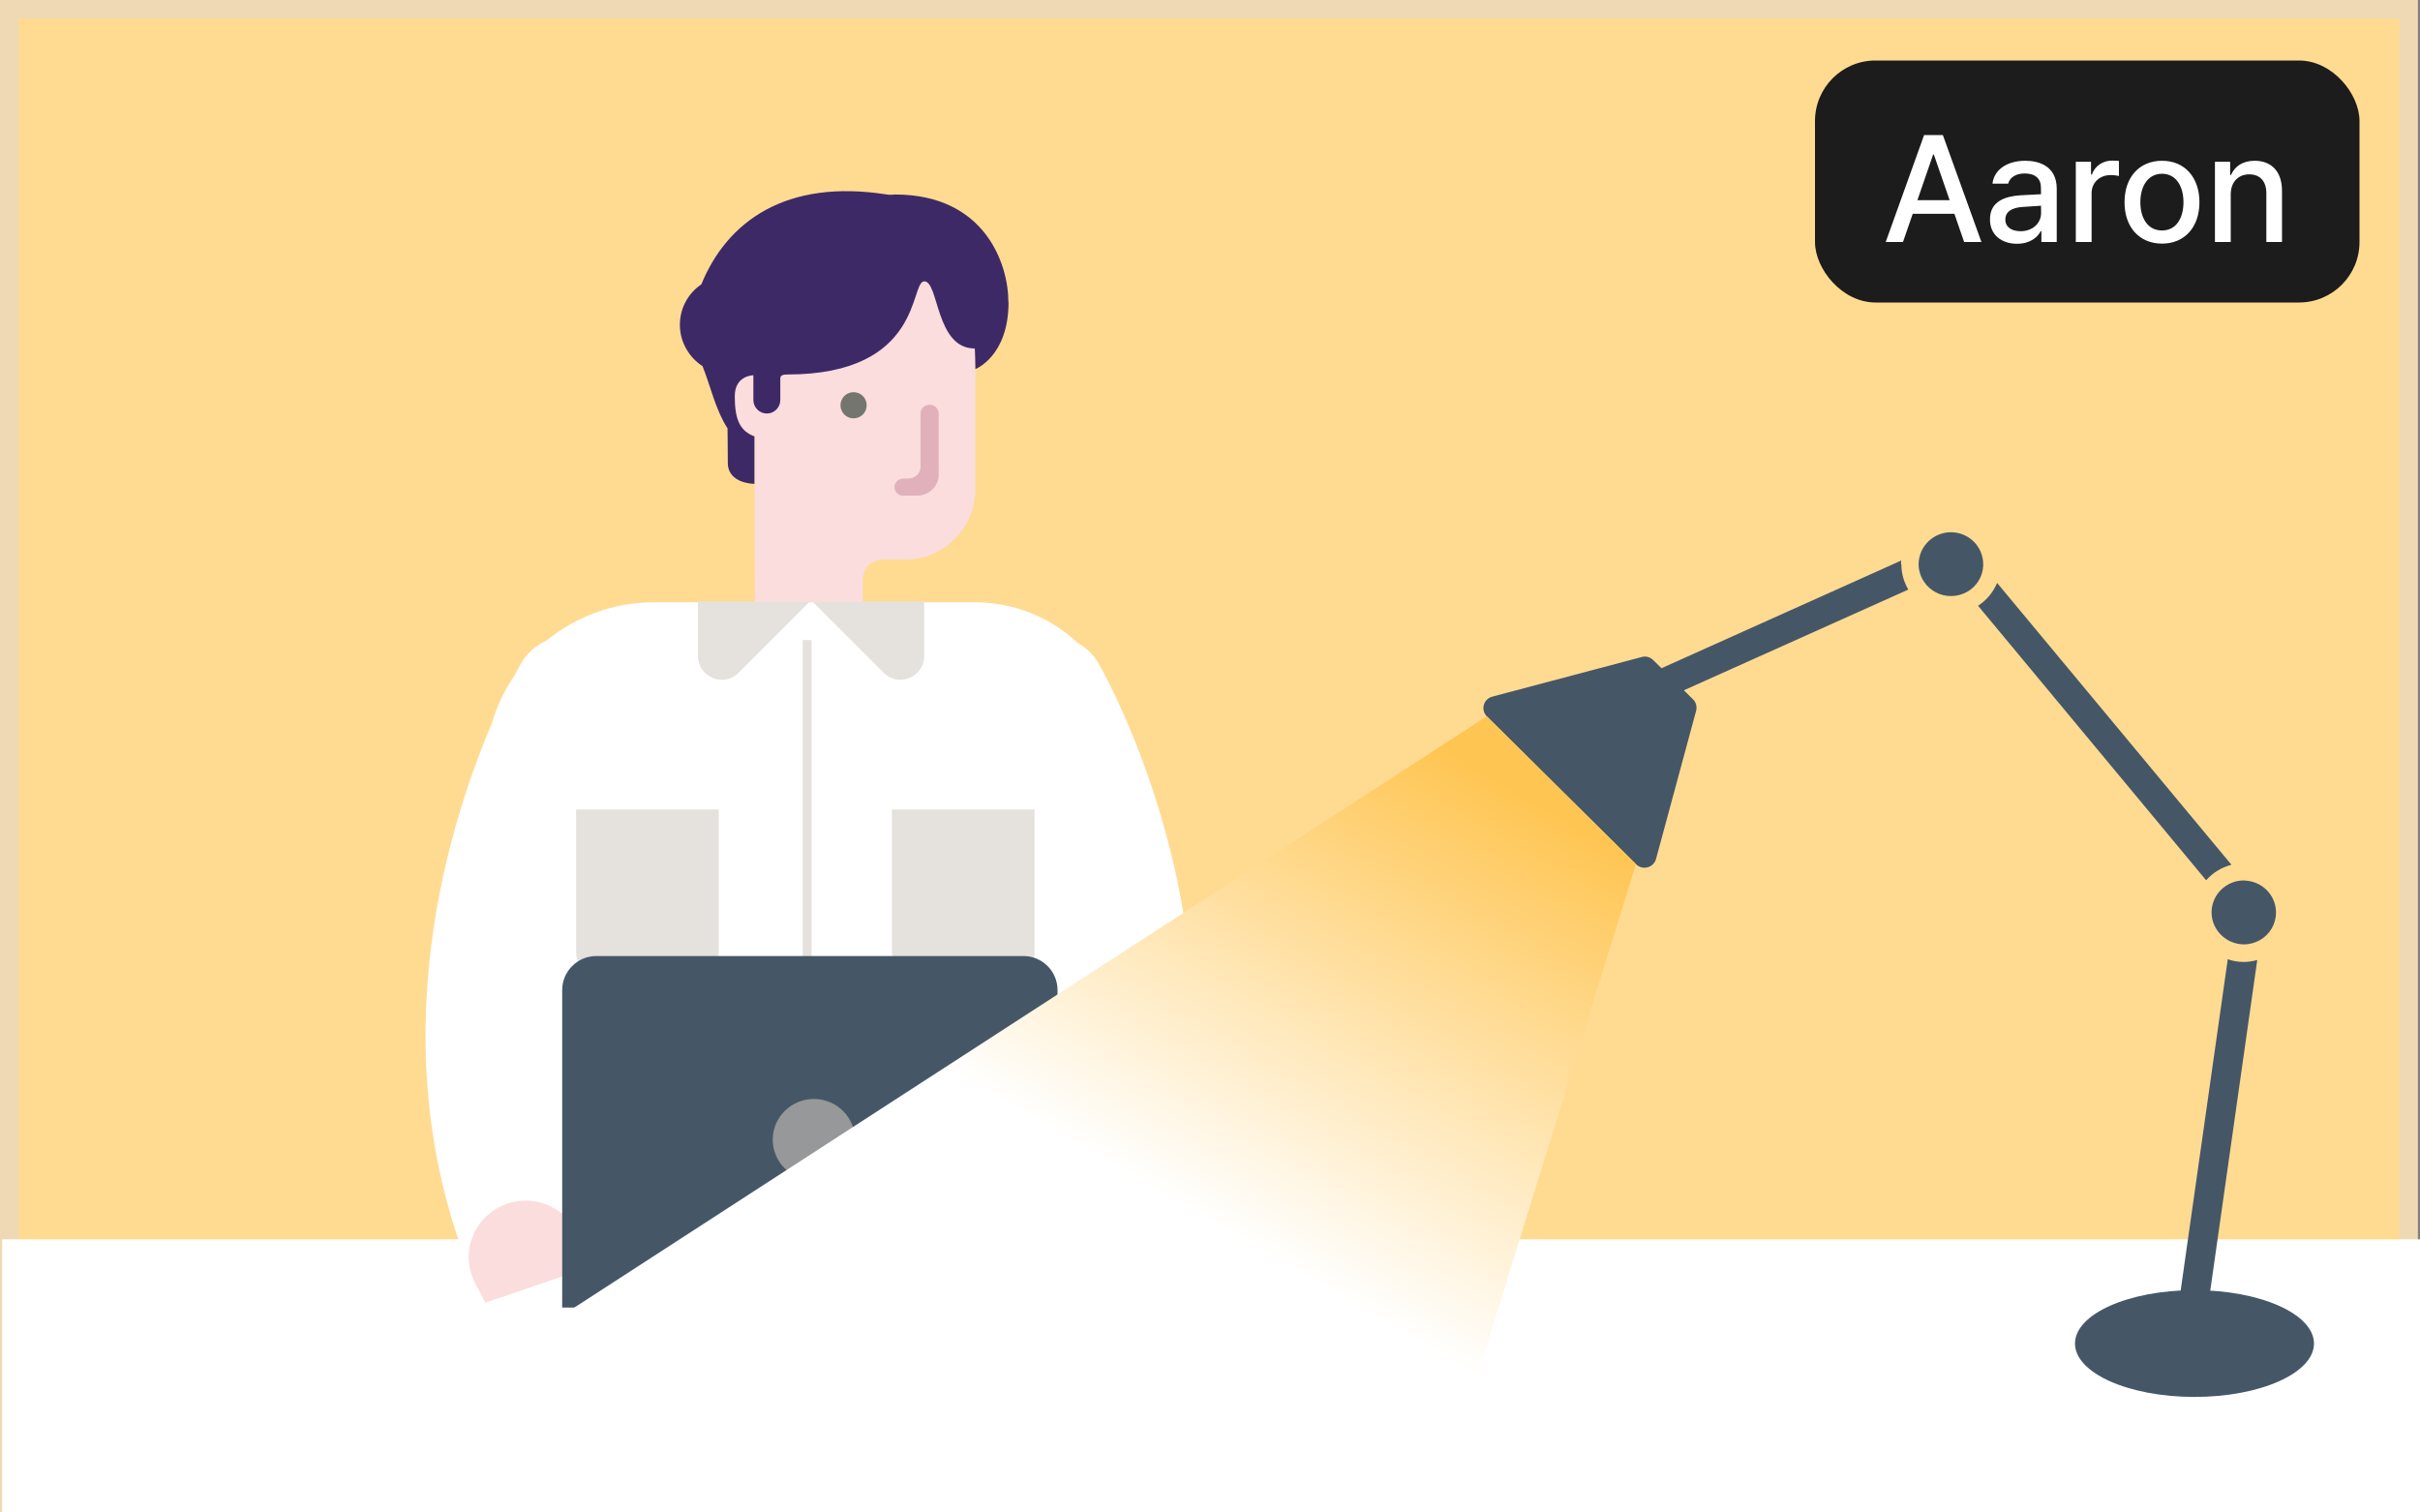 <svg width="160" height="100" viewBox="0 0 160 100" fill="none" xmlns="http://www.w3.org/2000/svg">
<rect x="0" y="0" width="160" height="100" fill="#808080" stroke="none"/>
<g clip-path="url(#clip0_14_1999)">
<path d="M159.25 0.61H0.62V99.38H159.25V0.61Z" fill="#FFDB92"/>
<path d="M159.86 100H0V0H159.86V100ZM1.24 98.78H158.63V1.22H1.24V98.77V98.78Z" fill="#EFD9B4"/>
<path d="M159.39 82.55H0.76V99.39H159.39V82.55Z" fill="white"/>
<path d="M160 100H0.14V81.94H160V100ZM1.37 98.78H158.76V83.17H1.37V98.78Z" fill="white"/>
<path d="M72.65 43.89C72.31 43.29 71.82 42.83 71.26 42.51C69.48 40.84 67.08 39.82 64.44 39.82H43.25C40.55 39.82 38.08 40.77 36.15 42.34C35.45 42.65 34.84 43.18 34.43 43.89C34.38 43.98 34.23 44.25 34 44.68C33.35 45.63 32.85 46.69 32.52 47.83C29.49 54.93 24.66 70.52 31.99 86.12L39.16 83.67C38.87 83.08 38.6 82.48 38.35 81.89H68.73C68.48 82.49 68.21 83.08 67.92 83.67L75.09 86.12C84.79 65.47 73.17 44.8 72.65 43.9V43.89Z" fill="white"/>
<path d="M31.45 84.9C30.45 83.09 31.12 80.83 32.95 79.84C34.45 79.03 36.26 79.33 37.41 80.47C37.66 80.72 37.88 81 38.06 81.33C38.49 82.11 38.89 82.9 39.26 83.68L32.09 86.13C31.89 85.72 31.68 85.31 31.45 84.91V84.9Z" fill="#FADDDC"/>
<path d="M75.64 85.05C76.64 83.24 75.97 80.98 74.14 79.99C72.64 79.18 70.83 79.48 69.68 80.62C69.43 80.87 69.21 81.15 69.03 81.48C68.6 82.26 68.2 83.05 67.83 83.83L75 86.28C75.2 85.87 75.41 85.46 75.64 85.06V85.05Z" fill="#FADDDC"/>
<path d="M48.83 44.48L53.55 39.76H46.15V43.37C46.15 44.77 47.84 45.47 48.83 44.48Z" fill="#E5E1DC"/>
<path d="M58.42 44.48L53.7 39.76H61.1V43.37C61.1 44.77 59.41 45.47 58.42 44.48Z" fill="#E5E1DC"/>
<path d="M53.66 42.32H53.07V81.62H53.66V42.32Z" fill="#E5E1DC"/>
<path d="M38.09 53.52H47.52V62.92C47.52 63.91 46.71 64.72 45.72 64.72H39.89C38.9 64.72 38.09 63.91 38.09 62.92V53.52Z" fill="#E5E1DC"/>
<path d="M58.97 53.52H68.4V62.92C68.4 63.91 67.59 64.72 66.6 64.72H60.77C59.78 64.72 58.97 63.91 58.97 62.92V53.52Z" fill="#E5E1DC"/>
<path d="M49.85 17.9H61.53C63.16 17.9 64.48 19.22 64.48 20.85V32.35C64.48 34.92 62.4 37 59.83 37H58.35C57.63 37 57.05 37.58 57.05 38.3V39.8H49.91L49.85 17.89V17.9Z" fill="#FADDDC"/>
<path d="M59.74 32.77H60.62C61.41 32.77 62.06 32.16 62.06 31.41V27.33C62.06 27.02 61.79 26.76 61.46 26.76C61.13 26.76 60.86 27.01 60.86 27.33V30.87C60.86 31.29 60.5 31.64 60.05 31.64H59.74C59.41 31.64 59.14 31.89 59.14 32.21C59.14 32.53 59.41 32.78 59.74 32.78V32.77Z" fill="#E0B1BB"/>
<path d="M48.33 29.09H50.75V23.94H48.33V29.09Z" fill="#FADDDC"/>
<path d="M66.67 19.97C66.67 17.44 65.11 12.86 59.18 12.86C59 12.86 58.82 12.9 58.64 12.86C51.94 11.8 48.06 14.66 46.37 18.8C45.51 19.38 44.95 20.36 44.95 21.48C44.95 22.6 45.55 23.63 46.45 24.21C47.01 25.63 47.3 27.07 48.1 28.32C48.1 28.32 48.12 29.68 48.12 30.6C48.12 32 49.88 31.99 49.88 31.99V28.85C48.83 28.47 48.58 27.57 48.58 26.19C48.58 24.81 49.81 24.81 49.81 24.81V26.45C49.81 26.94 50.21 27.34 50.7 27.34C51.19 27.34 51.59 26.94 51.59 26.45V25.03C51.59 24.79 51.81 24.76 52.05 24.76C61.05 24.76 60.14 18.6 61.11 18.6C62.08 18.6 61.85 23.04 64.44 23.04C64.47 23.04 64.49 24.4 64.49 24.4C64.49 24.4 66.68 23.57 66.68 19.98L66.67 19.97Z" fill="#3E2967"/>
<path d="M55.57 26.83C55.59 27.31 55.99 27.68 56.47 27.66C56.95 27.64 57.32 27.24 57.3 26.76C57.28 26.28 56.88 25.91 56.4 25.93C55.92 25.95 55.55 26.35 55.57 26.83Z" fill="#757570"/>
<path d="M39.43 63.21H67.67C68.91 63.21 69.92 64.22 69.92 65.46V86.45H37.17V65.46C37.17 64.22 38.18 63.21 39.42 63.21H39.43Z" fill="#455767"/>
<path d="M53.81 78.04C55.312 78.04 56.53 76.836 56.53 75.35C56.53 73.865 55.312 72.66 53.81 72.66C52.308 72.66 51.09 73.865 51.09 75.35C51.09 76.836 52.308 78.04 53.81 78.04Z" fill="#969899"/>
<path d="M147.53 57.17L132.04 38.54C131.78 39.16 131.34 39.69 130.78 40.05L145.86 58.2C146.29 57.71 146.87 57.35 147.52 57.18L147.53 57.17Z" fill="#455767"/>
<path d="M125.69 37.3C125.69 37.22 125.69 37.14 125.7 37.06L109.85 44.18L109.3 43.64C109.1 43.44 108.81 43.36 108.54 43.44L98.66 46.06C98.07 46.22 97.88 46.94 98.31 47.37L108.17 57.14C108.6 57.57 109.33 57.37 109.49 56.79L112.14 47C112.21 46.73 112.14 46.44 111.94 46.24L111.33 45.64L126.17 38.98C125.88 38.49 125.71 37.92 125.71 37.32L125.69 37.3Z" fill="#455767"/>
<path d="M147.29 63.42L143.77 88.18L145.69 88.45L149.24 63.47C148.96 63.55 148.66 63.6 148.35 63.6C147.98 63.6 147.62 63.54 147.29 63.42Z" fill="#455767"/>
<path d="M131.12 37.3C131.12 36.13 130.16 35.19 128.99 35.19C128.11 35.19 127.36 35.72 127.03 36.46C126.92 36.72 126.85 37 126.85 37.3C126.85 37.74 126.99 38.15 127.22 38.48C127.6 39.04 128.25 39.41 128.99 39.41C129.37 39.41 129.73 39.31 130.04 39.14C130.66 38.8 131.08 38.16 131.12 37.42C131.12 37.38 131.12 37.34 131.12 37.3Z" fill="#455767"/>
<path d="M148.4 58.21C148.4 58.21 148.37 58.21 148.35 58.21C147.64 58.21 147.01 58.56 146.62 59.09C146.37 59.44 146.22 59.86 146.22 60.32C146.22 61.17 146.73 61.9 147.46 62.24C147.73 62.36 148.03 62.44 148.35 62.44C148.74 62.44 149.11 62.33 149.43 62.15C150.06 61.78 150.48 61.11 150.48 60.33C150.48 59.18 149.55 58.25 148.4 58.22V58.21Z" fill="#455767"/>
<path style="mix-blend-mode:darken" d="M97.45 91.7L108.16 57.13L98.3 47.36L27.82 93.03L97.45 91.7Z" fill="url(#paint0_linear_14_1999)"/>
<path d="M145.09 92.36C149.453 92.36 152.99 90.779 152.99 88.83C152.99 86.88 149.453 85.3 145.09 85.3C140.727 85.3 137.19 86.88 137.19 88.83C137.19 90.779 140.727 92.36 145.09 92.36Z" fill="#455767"/>
<rect x="120" y="4" width="36" height="16" rx="4" fill="#1C1C1C"/>
<path d="M125.817 16H124.675L127.214 8.93H128.454L131.003 16H129.86L129.216 14.135H126.462L125.817 16ZM126.77 13.236H128.903L127.858 10.219H127.81L126.77 13.236ZM131.569 14.506C131.564 13.295 132.595 12.982 133.552 12.914C133.903 12.895 134.699 12.851 134.943 12.841L134.938 12.416C134.943 11.815 134.572 11.469 133.864 11.469C133.249 11.469 132.878 11.752 132.771 12.143H131.735C131.828 11.264 132.648 10.629 133.903 10.629C134.748 10.629 135.979 10.937 135.983 12.475V16H134.968V15.277H134.929C134.724 15.673 134.235 16.117 133.356 16.117C132.351 16.117 131.564 15.541 131.569 14.506ZM132.585 14.516C132.585 15.023 133.005 15.282 133.591 15.287C134.44 15.282 134.948 14.716 134.948 14.086L134.943 13.602C134.704 13.617 133.947 13.671 133.698 13.685C133.015 13.734 132.585 13.993 132.585 14.516ZM137.243 16V10.697H138.249V11.537H138.308C138.503 10.971 139.035 10.614 139.655 10.619C139.782 10.614 139.987 10.629 140.095 10.639V11.635C140.007 11.615 139.763 11.571 139.548 11.576C138.825 11.571 138.288 12.074 138.288 12.768V16H137.243ZM142.946 16.107C141.442 16.107 140.461 15.014 140.466 13.373C140.461 11.723 141.442 10.629 142.946 10.629C144.44 10.629 145.417 11.723 145.417 13.373C145.417 15.014 144.44 16.107 142.946 16.107ZM141.511 13.373C141.511 14.384 141.975 15.238 142.946 15.238C143.903 15.238 144.362 14.384 144.362 13.373C144.362 12.357 143.903 11.493 142.946 11.488C141.975 11.493 141.511 12.357 141.511 13.373ZM147.487 12.855V16H146.442V10.697H147.448V11.566H147.507C147.756 10.995 148.278 10.629 149.069 10.629C150.158 10.629 150.881 11.317 150.876 12.631V16H149.841V12.758C149.836 11.986 149.421 11.527 148.718 11.527C148 11.527 147.487 12.011 147.487 12.855Z" fill="white"/>
</g>
<defs>
<linearGradient id="paint0_linear_14_1999" x1="71.99" y1="76.19" x2="89.5" y2="45.93" gradientUnits="userSpaceOnUse">
<stop stop-color="white"/>
<stop offset="1" stop-color="#FFC552"/>
</linearGradient>
<clipPath id="clip0_14_1999">
<rect width="160" height="100" fill="white"/>
</clipPath>
</defs>
</svg>
